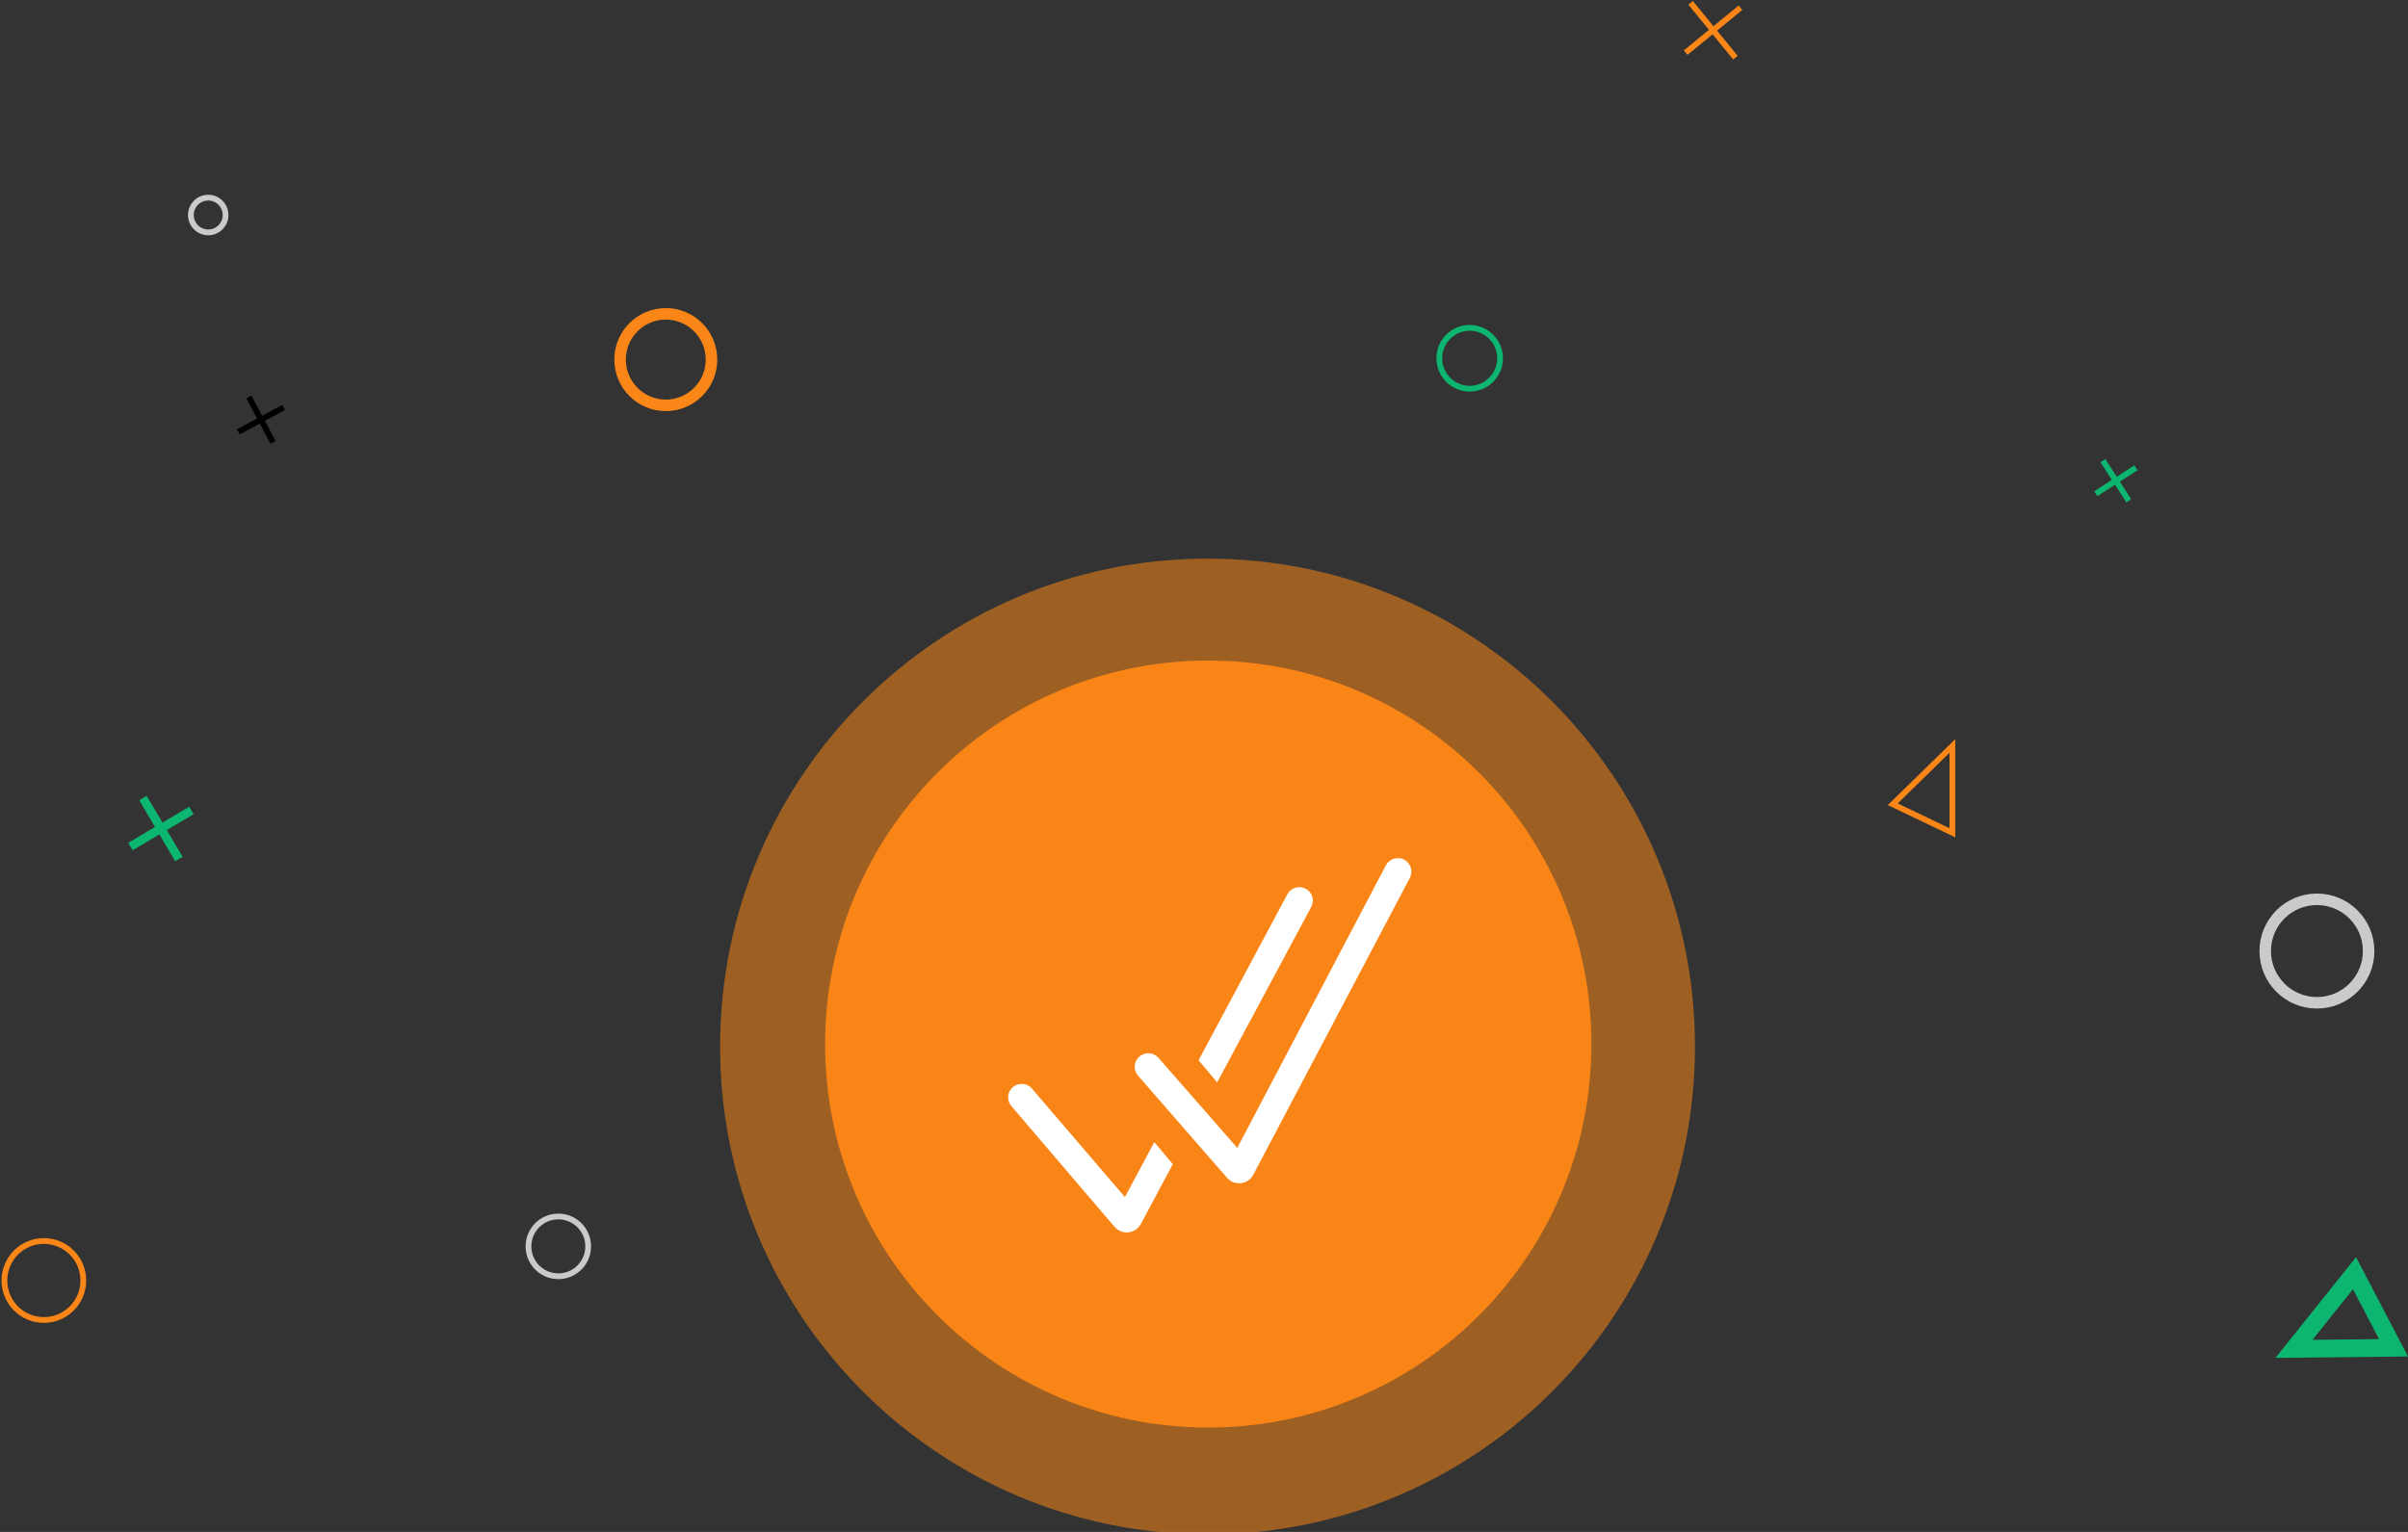 <svg width="418" height="266" viewBox="0 0 418 266" fill="none" xmlns="http://www.w3.org/2000/svg">
<rect x="0" y="0" width="418" height="266" fill="#333333" stroke="none"/>
<g clip-path="url(#clip0_509_70)">
<path d="M115.574 70.384C119.956 70.384 123.509 66.828 123.509 62.44C123.509 58.052 119.956 54.495 115.574 54.495C111.191 54.495 107.639 58.052 107.639 62.44C107.639 66.828 111.191 70.384 115.574 70.384Z" stroke="#FA8617" stroke-width="2" stroke-miterlimit="10"/>
<path d="M402.19 174.124C407.147 174.124 411.165 170.101 411.165 165.138C411.165 160.176 407.147 156.153 402.19 156.153C397.233 156.153 393.215 160.176 393.215 165.138C393.215 170.101 397.233 174.124 402.19 174.124Z" stroke="#CACACA" stroke-width="2" stroke-miterlimit="10"/>
<path d="M255.121 67.491C258.034 67.491 260.395 65.127 260.395 62.21C260.395 59.293 258.034 56.929 255.121 56.929C252.207 56.929 249.846 59.293 249.846 62.21C249.846 65.127 252.207 67.491 255.121 67.491Z" stroke="#0DB670" stroke-miterlimit="10"/>
<path d="M7.613 229.2C11.396 229.2 14.463 226.13 14.463 222.343C14.463 218.555 11.396 215.485 7.613 215.485C3.83 215.485 0.764 218.555 0.764 222.343C0.764 226.13 3.83 229.2 7.613 229.2Z" stroke="#FA8617" stroke-miterlimit="10"/>
<path d="M96.919 221.608C99.782 221.608 102.103 219.285 102.103 216.419C102.103 213.553 99.782 211.229 96.919 211.229C94.057 211.229 91.736 213.553 91.736 216.419C91.736 219.285 94.057 221.608 96.919 221.608Z" stroke="#CACACA" stroke-miterlimit="10"/>
<path d="M24.814 138.564L31.053 149.157" stroke="#0DB670" stroke-width="1.5" stroke-miterlimit="10"/>
<path d="M33.225 140.738L22.645 146.984" stroke="#0DB670" stroke-width="1.5" stroke-miterlimit="10"/>
<path d="M293.467 0.49L301.249 10.011" stroke="#FA8617" stroke-miterlimit="10"/>
<path d="M302.121 1.347L292.611 9.139" stroke="#FA8617" stroke-miterlimit="10"/>
<path d="M43.193 68.93L47.398 76.798" stroke="black" stroke-miterlimit="10"/>
<path d="M49.232 70.752L41.373 74.977" stroke="black" stroke-miterlimit="10"/>
<path d="M36.145 40.351C37.808 40.351 39.157 39.001 39.157 37.335C39.157 35.67 37.808 34.32 36.145 34.32C34.481 34.32 33.133 35.67 33.133 37.335C33.133 39.001 34.481 40.351 36.145 40.351Z" stroke="#CACACA" stroke-miterlimit="10"/>
<path d="M365.037 79.982L369.532 86.962" stroke="#0DB670" stroke-miterlimit="10"/>
<path d="M370.771 81.222L363.799 85.738" stroke="#0DB670" stroke-miterlimit="10"/>
<path d="M338.908 144.595V129.533L328.557 139.651L338.908 144.595Z" stroke="#FA8617" stroke-miterlimit="10"/>
<path d="M408.443 223.858L412.984 232.522L401.425 232.645L408.443 223.858ZM408.978 218.286L394.988 235.783L417.999 235.538L408.978 218.286Z" fill="#0DB670"/>
<path d="M209.742 247.876C246.474 247.876 276.251 218.063 276.251 181.288C276.251 144.512 246.474 114.7 209.742 114.7C173.01 114.7 143.232 144.512 143.232 181.288C143.232 218.063 173.01 247.876 209.742 247.876Z" fill="#FA8617"/>
<path opacity="0.54" d="M209.612 266.424C256.342 266.424 294.224 228.497 294.224 181.712C294.224 134.927 256.342 97 209.612 97C162.882 97 125 134.927 125 181.712C125 228.497 162.882 266.424 209.612 266.424Z" fill="#FA8617"/>
<path d="M243.768 149.278C242.631 148.67 241.207 149.092 240.595 150.22L214.776 199.318L201.122 183.709C200.273 182.717 198.799 182.605 197.8 183.448C196.8 184.291 196.688 185.767 197.537 186.759L212.989 204.501C214.251 205.976 216.612 205.716 217.536 204.017L244.717 152.464C245.33 151.336 244.917 149.923 243.768 149.278ZM203.583 202.145L198.025 212.548C197.1 214.259 194.739 214.507 193.478 213.031L175.565 192.065C174.716 191.073 174.841 189.598 175.827 188.755C176.265 188.383 176.802 188.209 177.351 188.209C178.013 188.209 178.675 188.482 179.138 189.028L195.277 207.861L200.373 198.314L203.583 202.145ZM227.892 156.37C227.892 156.742 227.804 157.126 227.617 157.473L211.29 187.937L208.055 184.105L223.482 155.266C224.094 154.138 225.518 153.704 226.655 154.324C227.442 154.746 227.892 155.552 227.892 156.37Z" fill="white"/>
</g>
<defs>
<clipPath id="clip0_509_70">
<rect width="418" height="266" fill="white"/>
</clipPath>
</defs>
</svg>
